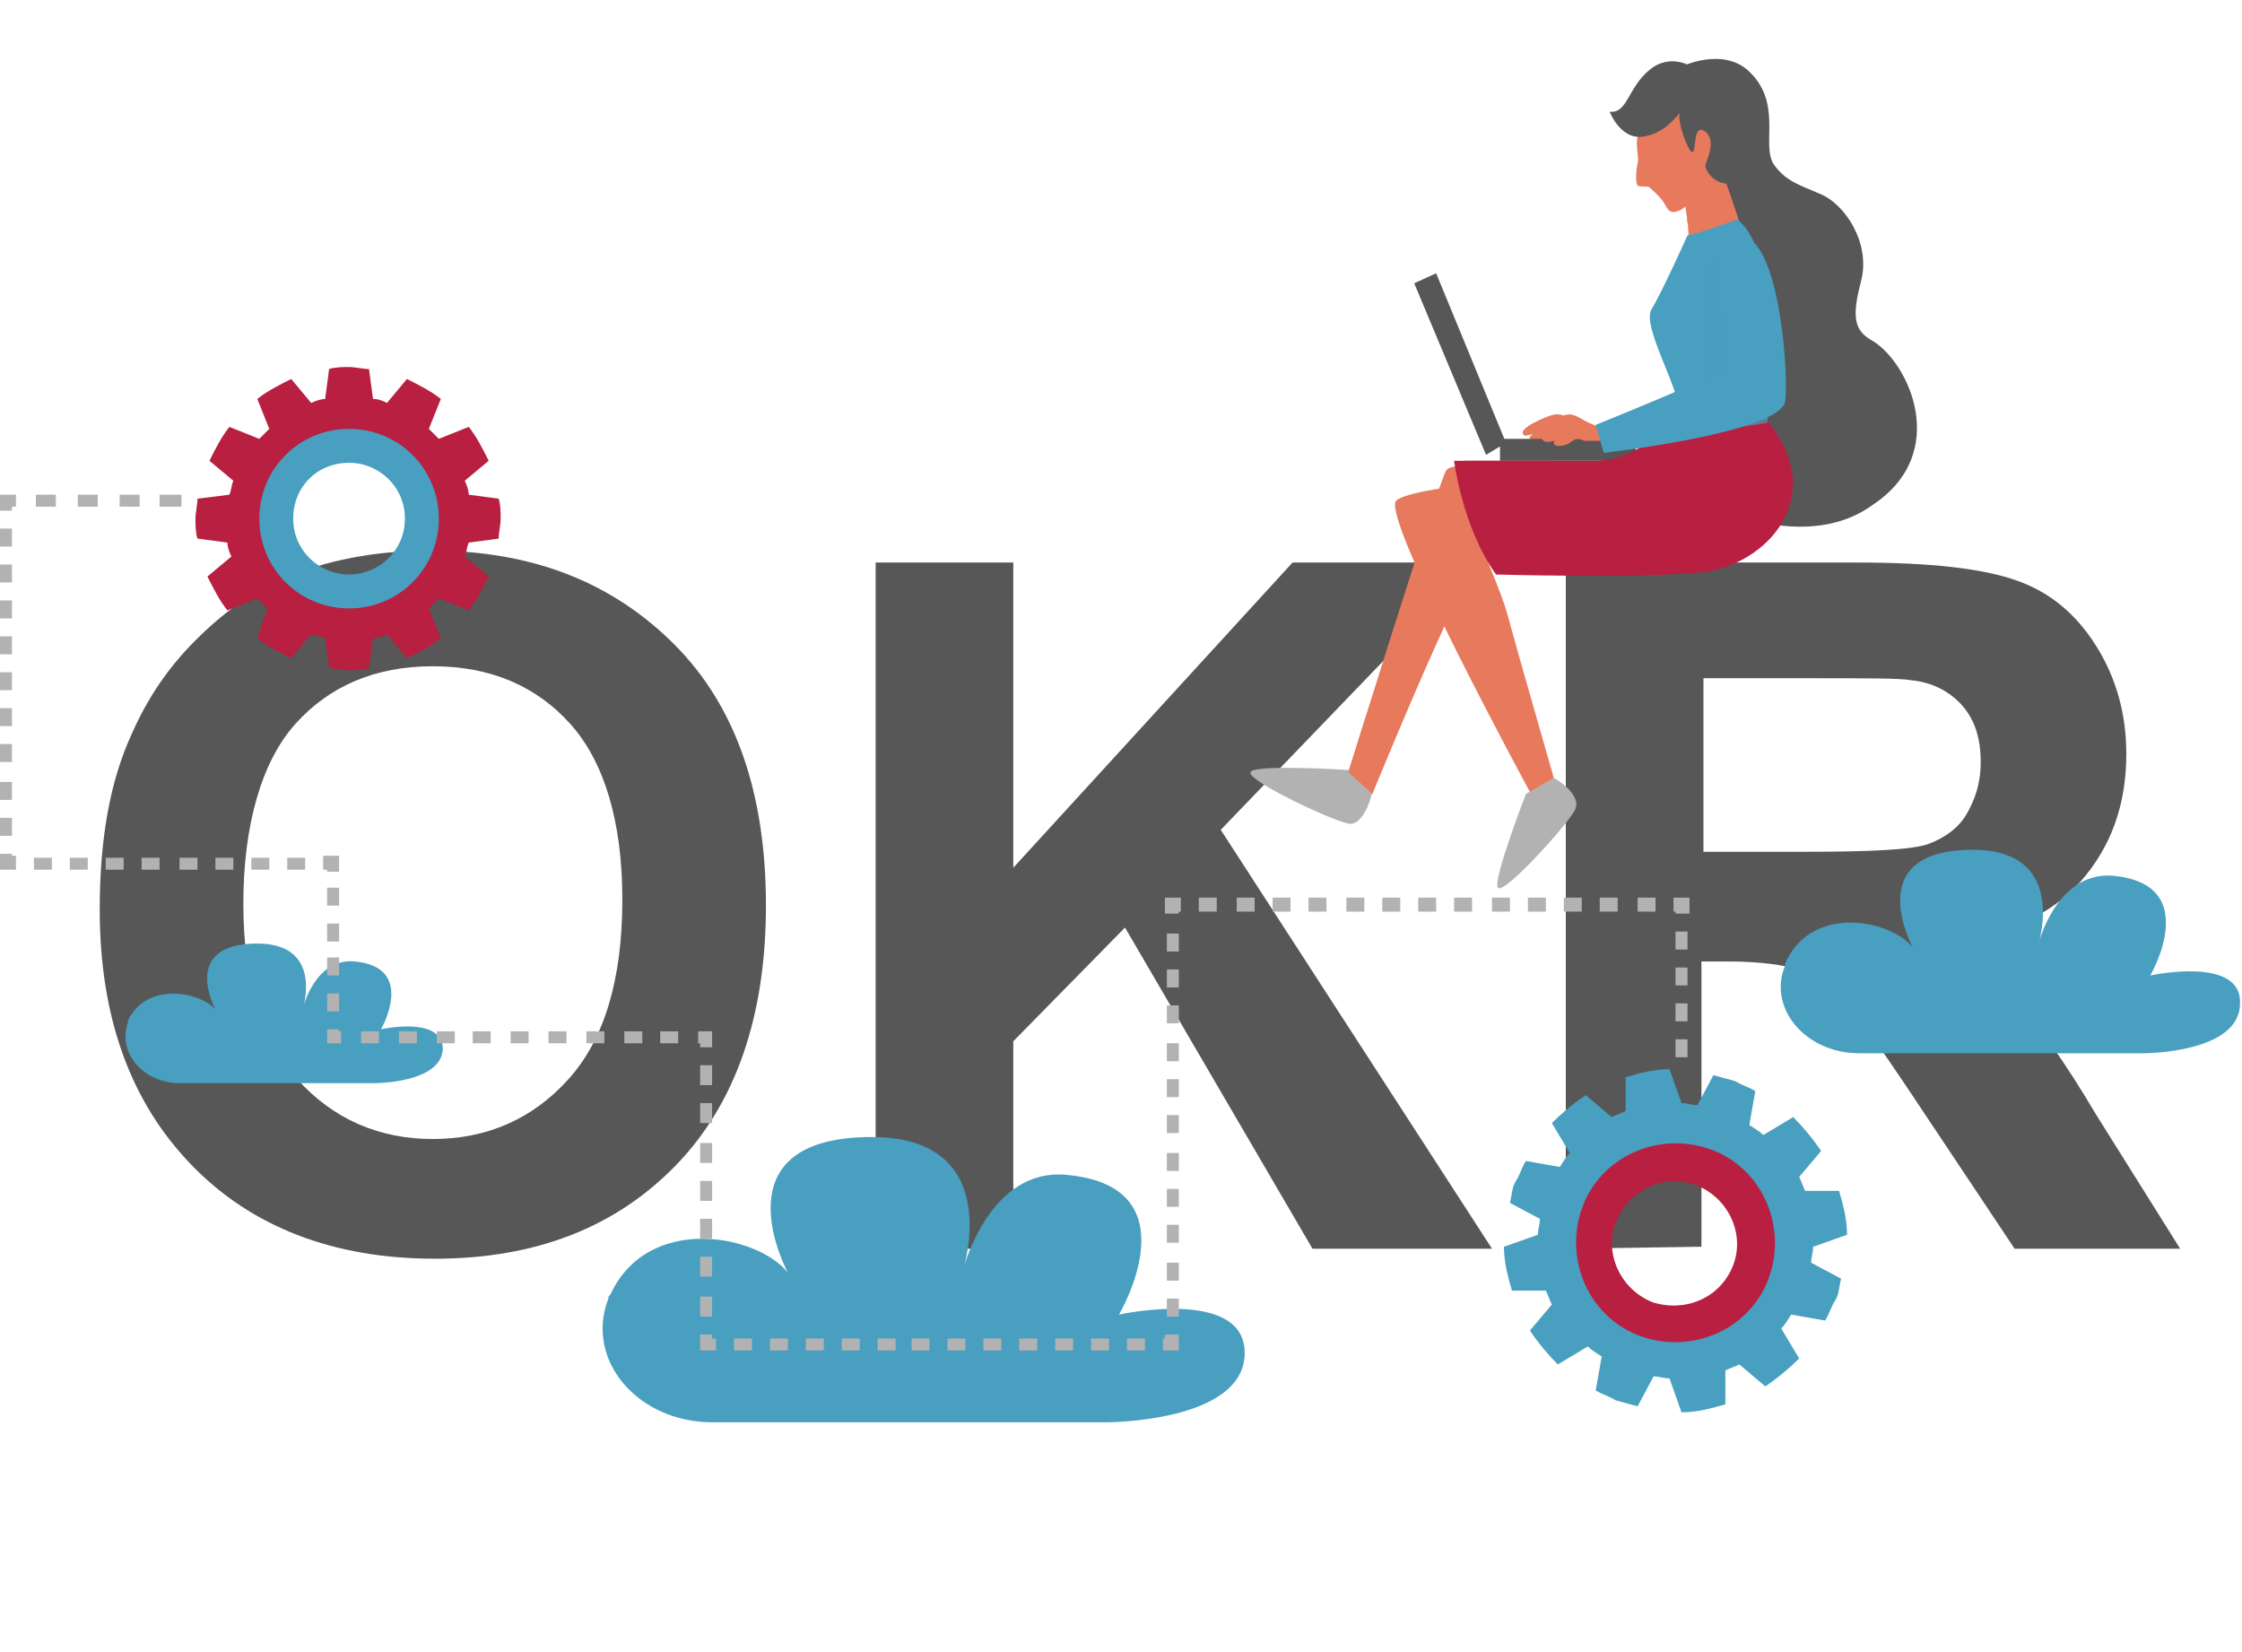 <?xml version="1.0" encoding="utf-8"?><!-- Generator: Adobe Illustrator 24.3.0, SVG Export Plug-In . SVG Version: 6.00 Build 0)  -->
<svg id="Layer_1" style="enable-background:new 0 0 112.4 82.8;" version="1.1" viewBox="0 0 112.4 82.8" x="0px"
     xml:space="preserve" xmlns="http://www.w3.org/2000/svg" y="0px">
<style type="text/css">
	.st0 {
        fill: #575757;
    }

    .st1 {
        fill: #B2B2B2;
    }

    .st2 {
        fill: #F58668;
    }

    .st3 {
        fill: #E7795D;
    }

    .st4 {
        fill: #B81F40;
    }

    .st5 {
        fill: #489FC0;
    }

    .st6 {
        opacity: 0.65;
        fill: #489FC0;
        enable-background: new;
    }
</style>
    <g>
	<path class="st0" d="M5,45.6c0-3.5,0.5-6.4,1.6-8.8c0.8-1.8,1.8-3.3,3.2-4.7s2.8-2.4,4.4-3.1c2.1-0.9,4.6-1.4,7.4-1.4
		c5.1,0,9.1,1.6,12.2,4.7s4.6,7.5,4.6,13.1c0,5.5-1.5,9.9-4.5,13s-7,4.7-12.1,4.7c-5.1,0-9.2-1.6-12.2-4.7S5,51.1,5,45.6z
		 M12.2,45.3c0,3.9,0.9,6.8,2.7,8.8s4.1,3,6.8,3s5-1,6.8-3s2.7-5,2.7-9c0-3.9-0.9-6.9-2.6-8.8s-4-2.9-6.9-2.9s-5.2,1-6.9,2.9
		S12.2,41.4,12.2,45.3z"/>
        <path class="st0" d="M43.9,62.6V28.2h6.9v15.3l14-15.3h9.3L61.2,41.6l13.6,21h-9l-9.4-16.1l-5.6,5.7v10.4H43.9z"/>
        <path class="st0" d="M78.5,62.6V28.2h14.6c3.7,0,6.3,0.3,8,0.9s3,1.7,4,3.3c1,1.6,1.5,3.4,1.5,5.4c0,2.6-0.8,4.7-2.3,6.4
		s-3.8,2.7-6.8,3.2c1.5,0.9,2.7,1.8,3.7,2.9s2.3,2.9,3.9,5.6l4.2,6.7h-8.3l-5-7.5c-1.8-2.7-3-4.4-3.7-5.1s-1.4-1.2-2.1-1.4
		s-1.9-0.4-3.5-0.4h-1.4v14.3L78.5,62.6L78.5,62.6z M85.4,42.7h5.1c3.3,0,5.4-0.1,6.2-0.4s1.5-0.8,1.9-1.5s0.7-1.5,0.7-2.6
		c0-1.2-0.3-2.1-0.9-2.8s-1.5-1.2-2.6-1.3C95.3,34,93.6,34,90.8,34h-5.4L85.4,42.7L85.4,42.7z"/>
</g>
    <path class="st1"
          d="M68.8,39.7l-1.2-1.1c0,0-4.7-0.3-4.9,0.1c-0.3,0.4,4.4,2.6,5,2.6C68.3,41.3,68.7,40.2,68.8,39.7z"/>
    <path class="st2"
          d="M77.3,24c0,0-4.4-1.1-4.8-0.4c-0.4,0.7-4.9,15.1-4.9,15.1l1.2,1.1c0,0,4.9-12.1,6.3-13.4S78,24.5,77.3,24z"/>
    <path class="st3"
          d="M77.3,24c0,0-4.4-1.1-4.8-0.4c-0.4,0.7-4.9,15.1-4.9,15.1l1.2,1.1c0,0,4.9-12.1,6.3-13.4S78,24.5,77.3,24z"/>
    <g>
	<path class="st3" d="M79.6,21.4c-0.3-0.1-0.6-0.2-0.9-0.4c-0.2-0.1-0.5-0.3-0.8-0.2c-0.2,0-1.9,0.7-1.5,1c0.1,0.1,0.5-0.1,0.7-0.1
		c0.2-0.1,0.4-0.2,0.6-0.3c-0.2,0-1.1,0.4-1,0.6c0.2,0.4,1.1-0.1,1.3-0.2c-0.2,0-0.7,0.2-0.7,0.4c0,0.3,0.7,0.1,0.8,0
		c0.1-0.1,0.2-0.1,0.3-0.2c0.1,0,0.3,0,0.4,0.1c0.2,0,0.5,0,0.7,0c0.1,0,0.5,0,0.5-0.1c0.1-0.1,0-0.4-0.1-0.5
		C79.9,21.4,79.8,21.4,79.6,21.4z"/>
        <path class="st3" d="M79.6,21.4c-0.3-0.1-0.6-0.2-0.9-0.4c-0.2-0.1-0.5-0.3-0.8-0.2c-0.2,0-1.9,0.7-1.5,1c0.1,0.1,0.5-0.1,0.7-0.1
		c0.2-0.1,0.4-0.2,0.6-0.3c-0.2,0-1.1,0.4-1,0.6c0.2,0.4,1.1-0.1,1.3-0.2c-0.2,0-0.7,0.2-0.7,0.4c0,0.3,0.7,0.1,0.8,0
		c0.1-0.1,0.2-0.1,0.3-0.2c0.1,0,0.3,0,0.4,0.1c0.2,0,0.5,0,0.7,0c0.1,0,0.5,0,0.5-0.1c0.1-0.1,0-0.4-0.1-0.5
		C79.9,21.4,79.8,21.4,79.6,21.4z"/>
</g>
    <g>
	<polygon class="st0" points="72,13.7 70.9,14.2 74.5,22.8 75.5,22.2 	"/>
        <rect class="st0" height="1.1" width="6.8" x="75.2" y="22"/>
</g>
    <path class="st0" d="M93.9,17.1c-0.9-0.5-1.1-1.1-0.6-3c0.5-1.9-0.8-3.9-2.1-4.4c-0.9-0.4-1.7-0.6-2.3-1.5c-0.6-1,0.5-3.1-1.3-4.7
	c-1.3-1.1-3.2-0.2-3.2-0.2c-0.4-0.2-0.6,2.1-0.6,3.9c2.3,3.5,1.6,8,0.8,11.9c0,0.1-0.1,0.2-0.1,0.3c0.2,3,0.3,5.5,0.3,5.5
	s5.4,3.1,9.1,0.4C97.8,22.7,95.7,18.2,93.9,17.1z"/>
    <path class="st1" d="M77.9,39l-1.4,0.8c0,0-1.7,4.4-1.4,4.7c0.3,0.4,3.8-3.5,3.9-4C79.2,39.9,78.3,39.2,77.9,39z"/>
    <path class="st3" d="M79.7,23.7c0,0-8.9,0.6-9.7,1.4c-0.8,0.8,6.7,14.6,6.7,14.6l1.2-0.7c0,0-1.9-6.6-2.3-8.1s-1.4-3.4-1.2-3.6
	s9.1,1.1,9-1.4C83.3,23.4,79.7,23.7,79.7,23.7z"/>
    <path class="st3" d="M84.1,8.8c0,0,0.9,2.5,0.4,4.4l3.1-0.8c0,0-1.3-4.2-1.8-5C85.2,6.7,84.1,8.8,84.1,8.8z"/>
    <path class="st3" d="M85.4,11c1,0,1.5,0.8,1.6,1.5l0.6-0.1c0,0-1.3-4.2-1.8-5c-0.5-0.7-1.7,1.3-1.7,1.3s0.4,1.1,0.5,2.5
	C84.8,11.1,85,11,85.4,11z"/>
    <path class="st3" d="M83.7,5.5c0,0-1.2,0.6-1.5,1.1c-0.3,0.5,0,1.2-0.1,1.6S82,9.2,82.1,9.3s0.5,0,0.6,0.1c0.1,0.1,0.6,0.5,0.8,0.9
	c0.2,0.4,0.4,0.4,0.8,0.2c0.4-0.2,2-2.3,2-3.3C86.4,6.2,84.9,5,83.7,5.5z"/>
    <path class="st0" d="M84.8,4.1c0,0-0.6,1.1-0.6,1.6c-0.1,0.4,0.4,1.8,0.6,1.9c0.3,0.2,0-1.5,0.7-1c0.6,0.5,0,1.5,0,1.7
	s0.3,0.8,1,0.9s1.7-3.2,1-4C86.7,4.3,85.5,4.1,84.8,4.1z"/>
    <path class="st0"
          d="M84.9,3.4c0,0-1.1-0.8-2.2,0.1c-1.1,0.9-1.1,2.2-2,2.1c0,0,0.6,1.6,1.9,1.2C84,6.5,85.3,4.4,84.9,3.4z"/>
    <path class="st4" d="M88.5,21l-4.1-0.3c0,0-2.1,2.4-4.3,2.4c-2.1,0-7.2,0-7.2,0s0.4,3.3,2.1,5.7c0,0,6.9,0.2,10.2-0.1
	C88.6,28.4,91.8,24.8,88.5,21z"/>
    <path class="st4"
          d="M88.9,21.5c-0.1-0.2-0.2-0.3-0.4-0.5l-4.1-0.3c0,0-2.1,2.3-4.2,2.4C82.7,23.3,87.5,23.9,88.9,21.5z"/>
    <path class="st4" d="M74.8,23.6c1-0.1,2.1-0.4,3.1-0.5h-4.5C73.8,23.3,74,23.6,74.8,23.6z"/>
    <path class="st5" d="M87.1,11c0,0-1.9,0.7-2.5,0.8c0,0-1.3,2.9-1.8,3.7c-0.5,0.8,1.3,3.8,1.4,5.1c0,0,1.1,1,4.4,0.4
	C88.6,21.1,89.5,12.9,87.1,11z"/>
    <path class="st6" d="M87.6,12.8c-0.6-0.3-1.6,0-1.9,0.6c-0.3,0.7,0,2,0,2.8c0,0.8-0.1,1.9-0.3,2.7c-0.2,0.6-0.6,1.4-1.1,2
	c0.4,0.3,1.7,0.8,4.3,0.3c0,0,0.5-5-0.4-8.1C88,12.9,87.8,12.8,87.6,12.8z"/>
    <path class="st3" d="M80.2,21.4c-0.3-0.1-0.6-0.2-0.9-0.4c-0.2-0.1-0.5-0.3-0.8-0.2c-0.2,0-1.9,0.7-1.5,1c0.1,0.1,0.5-0.1,0.7-0.1
	c0.2-0.1,0.4-0.2,0.6-0.3c-0.2,0-1.1,0.4-1,0.6c0.2,0.4,1.1-0.1,1.3-0.2c-0.2,0-0.7,0.2-0.7,0.4c0,0.3,0.7,0.1,0.8,0
	c0.1-0.1,0.2-0.1,0.3-0.2c0.1,0,0.3,0,0.4,0.1c0.2,0,0.5,0,0.7,0c0.1,0,0.5,0,0.5-0.1c0.1-0.1,0-0.4-0.1-0.5
	C80.6,21.4,80.4,21.4,80.2,21.4z"/>
    <path class="st5"
          d="M80,21.3l0.4,1.4c0,0,8.9-1,9.1-2.6c0.2-1.6-0.4-8.9-2.5-8.2s0,6.1-0.4,6.5C86.2,18.8,80,21.3,80,21.3z"/>
    <path class="st5" d="M107.5,52.8H93.2c-2.7,0-4.6-2.3-3.7-4.4c0,0,0-0.1,0-0.1c1.3-3,5.3-2.2,6.4-0.8c0,0-2.7-4.9,3-4.9
	c4.8,0,3.3,4.7,3.3,4.7s0.9-3.6,3.7-3.4c4.6,0.4,1.9,5,1.9,5s4.6-1,4.5,1.4C112.3,52.8,107.5,52.8,107.5,52.8z"/>
    <path class="st5" d="M18.8,54.3H9c-1.8,0-3.1-1.5-2.6-3c0,0,0,0,0-0.1c0.9-2,3.6-1.5,4.4-0.6c0,0-1.8-3.3,2.1-3.3
	c3.3,0,2.3,3.2,2.3,3.2s0.6-2.5,2.6-2.3c3.1,0.3,1.3,3.4,1.3,3.4s3.1-0.7,3.1,1C22.1,54.3,18.8,54.3,18.8,54.3z"/>
    <path class="st5" d="M55.5,71.3H35.7c-3.7,0-6.4-3.1-5.2-6.2c0-0.1,0-0.1,0.1-0.2c1.9-4.1,7.4-3,8.9-1.1c0,0-3.7-6.8,4.2-6.8
	c6.7,0,4.6,6.6,4.6,6.6s1.3-5.1,5.2-4.7c6.4,0.6,2.6,7,2.6,7s6.4-1.4,6.3,2S55.5,71.3,55.5,71.3z"/>
    <path class="st4" d="M25,27c0-0.3,0.1-0.7,0.1-1c0-0.3,0-0.7-0.1-1l-1.5-0.2c0-0.2-0.1-0.5-0.2-0.7l1.2-1c-0.3-0.6-0.6-1.2-1-1.7
	l-1.5,0.6c-0.2-0.2-0.3-0.3-0.5-0.5l0.6-1.5c-0.5-0.4-1.1-0.7-1.7-1l-1,1.2C19.2,20.1,19,20,18.7,20l-0.2-1.5c-0.3,0-0.7-0.1-1-0.1
	c-0.3,0-0.7,0-1,0.1L16.3,20c-0.2,0-0.5,0.1-0.7,0.2l-1-1.2c-0.6,0.3-1.2,0.6-1.7,1l0.6,1.5c-0.2,0.2-0.3,0.3-0.5,0.5l-1.5-0.6
	c-0.4,0.5-0.7,1.1-1,1.7l1.2,1c-0.1,0.2-0.1,0.5-0.2,0.7L9.9,25c0,0.3-0.1,0.7-0.1,1c0,0.3,0,0.7,0.1,1l1.5,0.2
	c0,0.2,0.1,0.5,0.2,0.7l-1.2,1c0.3,0.6,0.6,1.2,1,1.7l1.5-0.6c0.2,0.2,0.3,0.3,0.5,0.5L12.9,32c0.5,0.4,1.1,0.7,1.7,1l1-1.2
	c0.2,0.1,0.5,0.1,0.7,0.2l0.2,1.5c0.3,0,0.7,0.1,1,0.1c0.3,0,0.7,0,1-0.1l0.2-1.5c0.2,0,0.5-0.1,0.7-0.2l1,1.2
	c0.6-0.3,1.2-0.6,1.7-1l-0.6-1.5c0.2-0.2,0.3-0.3,0.5-0.5l1.5,0.6c0.4-0.5,0.7-1.1,1-1.7l-1.2-1c0.1-0.2,0.1-0.5,0.2-0.7L25,27z
	 M17.5,30c-2.2,0-4-1.8-4-4s1.8-4,4-4s4,1.8,4,4S19.7,30,17.5,30z"/>
    <g>
	<path class="st5" d="M17.5,21.5c-2.5,0-4.5,2-4.5,4.5s2,4.5,4.5,4.5s4.5-2,4.5-4.5C22,23.5,20,21.5,17.5,21.5z M17.5,28.8
		c-1.5,0-2.8-1.2-2.8-2.8s1.2-2.8,2.8-2.8c1.5,0,2.8,1.2,2.8,2.8S19,28.8,17.5,28.8z"/>
</g>
    <path class="st5" d="M91.5,66.2c0.2-0.3,0.3-0.7,0.5-1s0.2-0.7,0.3-1.1l-1.5-0.8c0-0.3,0.1-0.5,0.1-0.8l1.7-0.6
	c0-0.8-0.2-1.5-0.4-2.2l-1.7,0c-0.1-0.2-0.2-0.5-0.3-0.7l1.1-1.3c-0.4-0.6-0.9-1.2-1.4-1.7l-1.5,0.9c-0.2-0.2-0.4-0.3-0.7-0.5
	l0.3-1.7c-0.3-0.2-0.7-0.3-1-0.5c-0.4-0.1-0.7-0.2-1.1-0.3l-0.8,1.5c-0.3,0-0.5-0.1-0.8-0.1l-0.6-1.7c-0.8,0-1.5,0.2-2.2,0.4l0,1.7
	c-0.2,0.1-0.5,0.2-0.7,0.3l-1.3-1.1c-0.6,0.4-1.2,0.9-1.7,1.4l0.9,1.5c-0.2,0.2-0.3,0.4-0.5,0.7l-1.7-0.3c-0.2,0.3-0.3,0.7-0.5,1
	s-0.2,0.7-0.3,1.1l1.5,0.8c0,0.3-0.1,0.5-0.1,0.8l-1.7,0.6c0,0.8,0.2,1.5,0.4,2.2l1.7,0c0.1,0.2,0.2,0.5,0.3,0.7l-1.1,1.3
	c0.4,0.6,0.9,1.2,1.4,1.7l1.5-0.9c0.2,0.2,0.4,0.3,0.7,0.5l-0.3,1.7c0.3,0.2,0.7,0.3,1,0.5c0.4,0.1,0.7,0.2,1.1,0.3l0.8-1.5
	c0.3,0,0.5,0.1,0.8,0.1l0.6,1.7c0.8,0,1.5-0.2,2.2-0.4l0-1.7c0.2-0.1,0.5-0.2,0.7-0.3l1.3,1.1c0.6-0.4,1.2-0.9,1.7-1.4l-0.9-1.5
	c0.2-0.2,0.3-0.4,0.5-0.7L91.5,66.2z M82.5,66.5c-2.3-0.8-3.5-3.4-2.7-5.7c0.8-2.3,3.4-3.5,5.7-2.7s3.5,3.4,2.7,5.7
	C87.3,66.1,84.8,67.4,82.5,66.5z"/>
    <g>
	<path class="st4" d="M85.7,57.6c-2.6-0.9-5.5,0.4-6.4,3c-0.9,2.6,0.4,5.5,3,6.4c2.6,0.9,5.5-0.4,6.4-3S88.3,58.5,85.7,57.6z
		 M82.9,65.3c-1.6-0.6-2.5-2.4-1.9-4c0.6-1.6,2.4-2.5,4-1.9c1.6,0.6,2.5,2.4,1.9,4S84.6,65.8,82.9,65.3z"/>
</g>
    <g>
	<g>
		<rect class="st1" height="0.6" width="1.1" x="8" y="24.8"/>
	</g>
        <g>
		<path class="st1" d="M7,25.4h-1v-0.6h1V25.4z M4.9,25.4h-1v-0.6h1V25.4z M2.8,25.4h-1v-0.6h1V25.4z"/>
	</g>
        <g>
		<polygon class="st1" points="0.6,25.6 0,25.6 0,24.8 0.8,24.8 0.8,25.4 0.6,25.4 		"/>
	</g>
        <g>
		<path class="st1" d="M0.6,41.9H0V41h0.6V41.9z M0.6,40.1H0v-0.9h0.6V40.1z M0.6,38.2H0v-0.9h0.6V38.2z M0.6,36.4H0v-0.9h0.6V36.4z
			 M0.6,34.6H0v-0.9h0.6V34.6z M0.6,32.8H0v-0.9h0.6V32.8z M0.6,31H0v-0.9h0.6V31z M0.6,29.2H0v-0.9h0.6V29.2z M0.6,27.4H0v-0.9h0.6
			V27.4z"/>
	</g>
        <g>
		<polygon class="st1" points="0.8,43.6 0,43.6 0,42.8 0.6,42.8 0.6,42.9 0.8,42.9 		"/>
	</g>
        <g>
		<path class="st1" d="M15.3,43.6h-0.9v-0.6h0.9V43.6z M13.5,43.6h-0.9v-0.6h0.9V43.6z M11.7,43.6h-0.9v-0.6h0.9V43.6z M9.9,43.6H9
			v-0.6h0.9V43.6z M8,43.6H7.1v-0.6H8V43.6z M6.2,43.6H5.3v-0.6h0.9V43.6z M4.4,43.6H3.5v-0.6h0.9L4.4,43.6L4.4,43.6z M2.6,43.6H1.7
			v-0.6h0.9V43.6z"/>
	</g>
        <g>
		<polygon class="st1" points="17,43.7 16.4,43.7 16.4,43.6 16.2,43.6 16.2,42.9 17,42.9 		"/>
	</g>
        <g>
		<path class="st1" d="M17,50.7h-0.6v-0.9H17V50.7z M17,48.9h-0.6v-0.9H17V48.9z M17,47.2h-0.6v-0.9H17V47.2z M17,45.4h-0.6v-0.9H17
			V45.4z"/>
	</g>
        <g>
		<polygon class="st1" points="17.1,52.3 16.4,52.3 16.4,51.6 17,51.6 17,51.7 17.1,51.7 		"/>
	</g>
        <g>
		<path class="st1" d="M34,52.3h-0.9v-0.6H34V52.3z M32.2,52.3h-0.9v-0.6h0.9V52.3z M30.3,52.3h-0.9v-0.6h0.9V52.3z M28.4,52.3h-0.9
			v-0.6h0.9V52.3z M26.5,52.3h-0.9v-0.6h0.9V52.3z M24.6,52.3h-0.9v-0.6h0.9V52.3z M22.8,52.3h-0.9v-0.6h0.9V52.3z M20.9,52.3H20
			v-0.6h0.9V52.3z M19,52.3h-0.9v-0.6H19V52.3z"/>
	</g>
        <g>
		<polygon class="st1" points="35.7,52.5 35.1,52.5 35.1,52.3 35,52.3 35,51.7 35.7,51.7 		"/>
	</g>
        <g>
		<path class="st1" d="M35.7,66h-0.6v-1h0.6V66z M35.7,64h-0.6v-1h0.6V64z M35.7,62.1h-0.6v-1h0.6V62.1z M35.7,60.2h-0.6v-1h0.6
			V60.2z M35.7,58.3h-0.6v-1h0.6V58.3z M35.7,56.3h-0.6v-1h0.6V56.3z M35.7,54.4h-0.6v-1h0.6V54.4z"/>
	</g>
        <g>
		<polygon class="st1" points="35.9,67.7 35.1,67.7 35.1,66.9 35.7,66.9 35.7,67.1 35.9,67.1 		"/>
	</g>
        <g>
		<path class="st1" d="M57.4,67.7h-0.9v-0.6h0.9V67.7z M55.6,67.7h-0.9v-0.6h0.9V67.7z M53.8,67.7h-0.9v-0.6h0.9V67.7z M52,67.7
			h-0.9v-0.6H52V67.7z M50.2,67.7h-0.9v-0.6h0.9V67.7z M48.4,67.7h-0.9v-0.6h0.9V67.7z M46.6,67.7h-0.9v-0.6h0.9V67.7z M44.9,67.7
			H44v-0.6h0.9V67.7z M43.1,67.7h-0.9v-0.6h0.9V67.7z M41.3,67.7h-0.9v-0.6h0.9V67.7z M39.5,67.7h-0.9v-0.6h0.9V67.7z M37.7,67.7
			h-0.9v-0.6h0.9V67.7z"/>
	</g>
        <g>
		<polygon class="st1" points="59.1,67.7 58.3,67.7 58.3,67.1 58.4,67.1 58.4,66.9 59.1,66.9 		"/>
	</g>
        <g>
		<path class="st1" d="M59.1,66h-0.6v-0.9h0.6L59.1,66L59.1,66z M59.1,64.2h-0.6v-0.9h0.6L59.1,64.2L59.1,64.2z M59.1,62.3h-0.6
			v-0.9h0.6L59.1,62.3L59.1,62.3z M59.1,60.5h-0.6v-0.9h0.6L59.1,60.5L59.1,60.5z M59.1,58.7h-0.6v-0.9h0.6L59.1,58.7L59.1,58.7z
			 M59.1,56.8h-0.6v-0.9h0.6L59.1,56.8L59.1,56.8z M59.1,55h-0.6v-0.9h0.6L59.1,55L59.1,55z M59.1,53.2h-0.6v-0.9h0.6L59.1,53.2
			L59.1,53.2z M59.1,51.3h-0.6v-0.9h0.6L59.1,51.3L59.1,51.3z M59.1,49.5h-0.6v-0.9h0.6L59.1,49.5L59.1,49.5z M59.1,47.7h-0.6v-0.9
			h0.6L59.1,47.7L59.1,47.7z"/>
	</g>
        <g>
		<polygon class="st1" points="59.1,45.8 58.4,45.8 58.4,45 59.2,45 59.2,45.7 59.1,45.7 		"/>
	</g>
        <g>
		<path class="st1" d="M83,45.7h-0.9V45H83V45.7z M81.1,45.7h-0.9V45h0.9V45.7z M79.3,45.7h-0.9V45h0.9V45.7z M77.5,45.7h-0.9V45
			h0.9V45.7z M75.7,45.7h-0.9V45h0.9V45.7z M73.8,45.7h-0.9V45h0.9V45.7z M72,45.7h-0.9V45H72V45.7z M70.2,45.7h-0.9V45h0.9V45.7z
			 M68.4,45.7h-0.9V45h0.9V45.7z M66.5,45.7h-0.9V45h0.9V45.7z M64.7,45.7h-0.9V45h0.9V45.7z M62.9,45.7H62V45h0.9V45.7z M61,45.7
			h-0.9V45H61V45.7z"/>
	</g>
        <g>
		<polygon class="st1" points="84.7,45.8 84,45.8 84,45.7 83.9,45.7 83.9,45 84.7,45 		"/>
	</g>
        <g>
		<path class="st1" d="M84.7,51.2H84v-0.9h0.6V51.2z M84.7,49.4H84v-0.9h0.6V49.4z M84.7,47.6H84v-0.9h0.6V47.6z"/>
	</g>
        <g>
		<rect class="st1" height="0.9" width="0.6" x="84" y="52.1"/>
	</g>
</g>
</svg>
